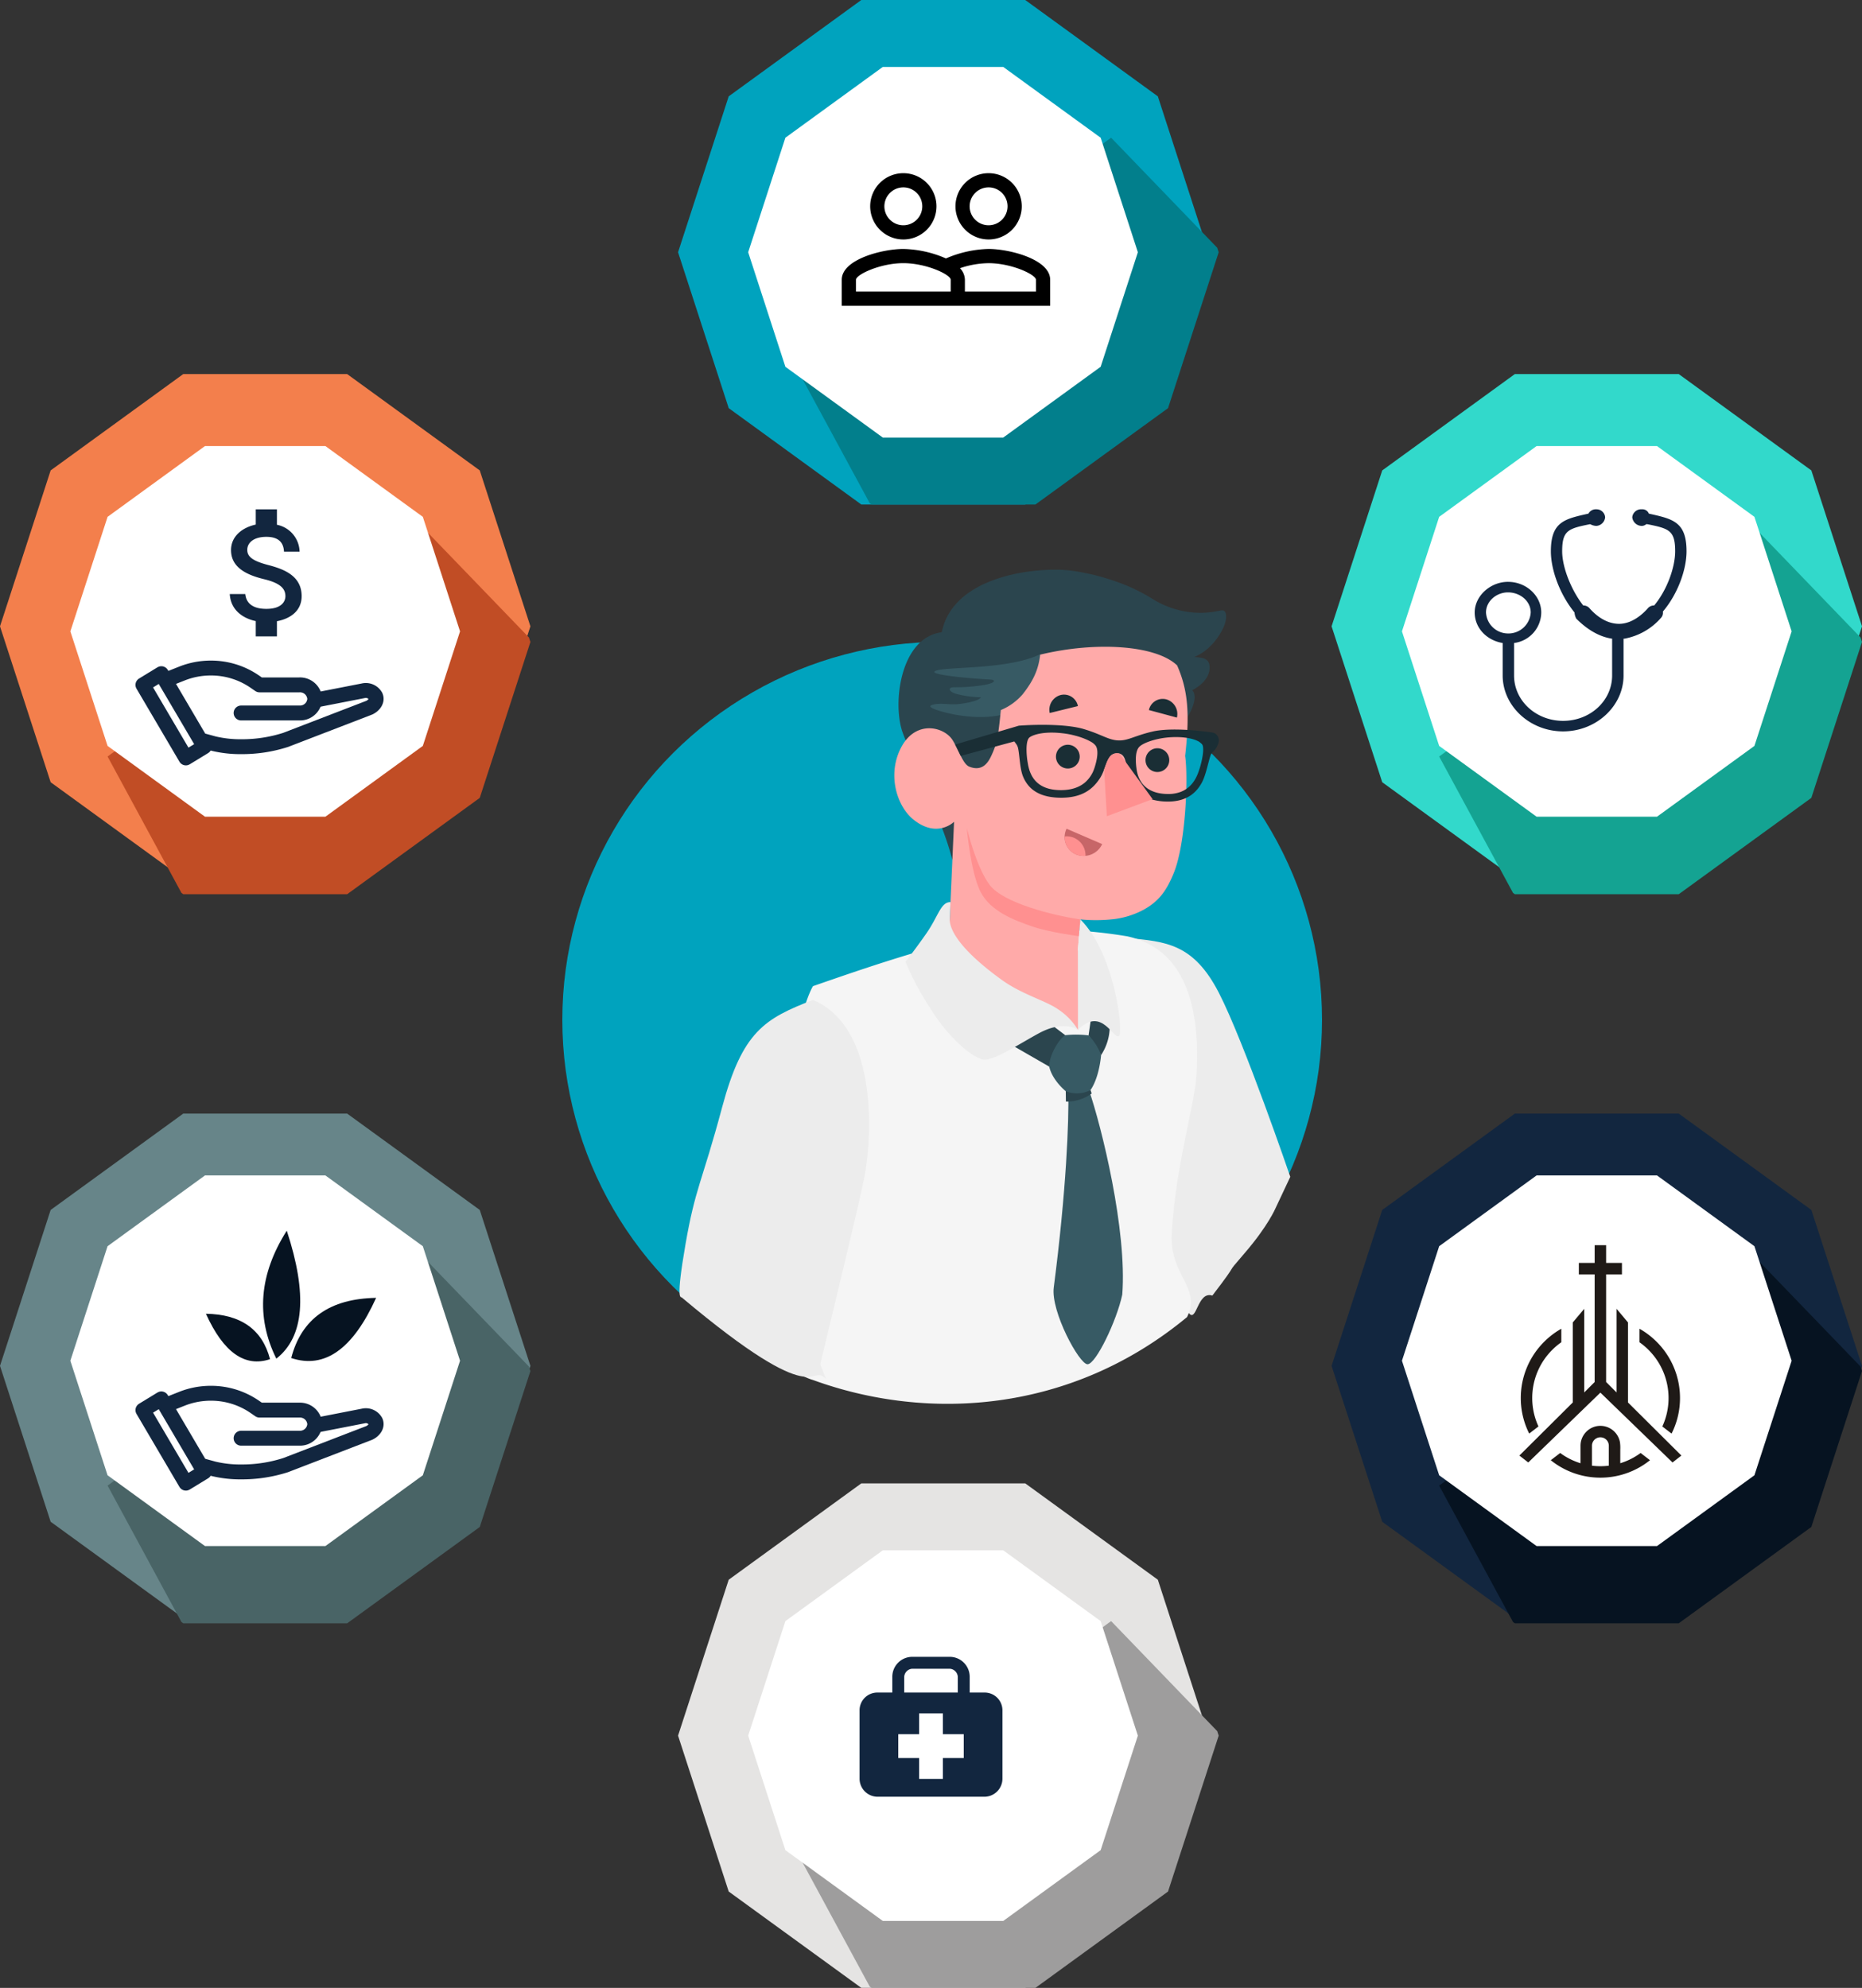 <svg xmlns="http://www.w3.org/2000/svg" xmlns:xlink="http://www.w3.org/1999/xlink" width="500" height="533.767" viewBox="0 0 500 533.767">
  <rect x="0" y="0" width="500" height="533.767" fill="#333333" stroke="none"/>
  <defs>
    <clipPath id="clip-path">
      <rect id="Rectángulo_57011" data-name="Rectángulo 57011" width="43.505" height="62.428" fill="none"/>
    </clipPath>
    <clipPath id="clip-path-2">
      <rect id="Rectángulo_57012" data-name="Rectángulo 57012" width="56.879" height="59.632" fill="#12263f"/>
    </clipPath>
    <clipPath id="clip-path-3">
      <rect id="Rectángulo_57013" data-name="Rectángulo 57013" width="45.702" height="35.104" fill="#061321"/>
    </clipPath>
  </defs>
  <g id="Grupo_183470" data-name="Grupo 183470" transform="translate(-184 -5471.657)">
    <path id="Trazado_210903" data-name="Trazado 210903" d="M750.732,0l-35.607,25.87-13.6,41.861,13.6,41.862,35.125,25.521.482.349H794.75l35.607-25.87,13.6-41.862-.393-1.208L830.357,25.872,794.75,0Z" transform="translate(-335.447 5471.656)" fill="#00a3be"/>
    <path id="Trazado_210904" data-name="Trazado 210904" d="M950,203.483l-13.6,41.862-35.607,25.87H856.777l-.482-.349-19.837-36.629,84.656-61.507,28.493,29.545Z" transform="translate(-438.75 5335.906)" fill="#027f8c"/>
    <path id="Trazado_210905" data-name="Trazado 210905" d="M825.931,183.467,799.77,164.46l-9.992-30.754,9.992-30.753,26.161-19.007h32.336l26.161,19.007,9.992,30.753-9.992,30.754-26.161,19.007Z" transform="translate(-404.871 5405.682)" fill="#fff"/>
    <path id="Trazado_210906" data-name="Trazado 210906" d="M750.732,1592.291l-35.607,25.87-13.6,41.861,13.6,41.862L750.25,1727.4l.482.349H794.75l35.607-25.87,13.6-41.862-.393-1.208-13.206-40.653-35.607-25.87Z" transform="translate(-335.447 4277.671)" fill="#e5e4e3"/>
    <path id="Trazado_210907" data-name="Trazado 210907" d="M836.457,1826.524l19.837,36.63.482.349h44.018l35.607-25.87L950,1795.77l-.393-1.208-28.493-29.545Z" transform="translate(-438.749 4141.922)" fill="#9e9d9d"/>
    <path id="Trazado_210908" data-name="Trazado 210908" d="M825.931,1775.753l-26.161-19.007-9.992-30.754,9.992-30.753,26.161-19.007h32.336l26.161,19.007,9.992,30.753-9.992,30.754-26.161,19.007Z" transform="translate(-404.871 4211.701)" fill="#fff"/>
    <path id="Trazado_210909" data-name="Trazado 210909" d="M1426.878,1195.372l-35.608,25.87-13.6,41.861,13.6,41.862,35.126,25.521.482.349H1470.9l35.607-25.87,13.6-41.862-.393-1.208-13.206-40.653-35.607-25.87Z" transform="translate(-836.102 4575.302)" fill="#12263f"/>
    <path id="Trazado_210910" data-name="Trazado 210910" d="M1512.6,1429.6l19.837,36.63.482.349h44.017l35.607-25.87,13.6-41.862-.393-1.208L1597.26,1368.1Z" transform="translate(-942.146 4440.954)" fill="#061321"/>
    <path id="Trazado_210911" data-name="Trazado 210911" d="M1502.078,1378.834l-26.161-19.007-9.993-30.754,9.993-30.753,26.161-19.007h32.336l26.161,19.007,9.993,30.753-9.993,30.754-26.161,19.007Z" transform="translate(-905.46 4507.958)" fill="#fff"/>
    <path id="Trazado_210912" data-name="Trazado 210912" d="M1426.878,401.536l-35.608,25.87-13.6,41.861,13.6,41.862,35.126,25.521.482.349H1470.9l35.607-25.87,13.6-41.862-.393-1.208L1506.5,427.406l-35.607-25.87Z" transform="translate(-836.102 5170.564)" fill="#32d9cb"/>
    <path id="Trazado_210913" data-name="Trazado 210913" d="M1512.6,635.769l19.837,36.629.482.349h44.017l35.607-25.87,13.6-41.862-.393-1.208-28.493-29.545Z" transform="translate(-942.146 5039.017)" fill="#14a392"/>
    <path id="Trazado_210914" data-name="Trazado 210914" d="M1502.078,585l-26.161-19.007-9.993-30.754,9.993-30.753,26.161-19.007h32.336l26.161,19.007,9.993,30.753-9.993,30.754L1534.414,585Z" transform="translate(-905.46 5105.95)" fill="#fff"/>
    <path id="Trazado_210915" data-name="Trazado 210915" d="M49.205,1195.372,13.6,1221.242,0,1263.1l13.6,41.862,35.126,25.521.482.349H93.223l35.607-25.87,13.6-41.862-.393-1.208-13.206-40.653-35.607-25.87Z" transform="translate(184 4575.302)" fill="#678589"/>
    <path id="Trazado_210916" data-name="Trazado 210916" d="M248.473,1398.851l-13.6,41.862-35.607,25.87H155.25l-.482-.349L134.93,1429.6l84.656-61.507,28.493,29.545Z" transform="translate(77.956 4440.955)" fill="#496466"/>
    <path id="Trazado_210917" data-name="Trazado 210917" d="M124.4,1378.834l-26.161-19.007-9.992-30.754,9.992-30.753,26.161-19.007h32.336L182.9,1298.32l9.992,30.753-9.992,30.754-26.161,19.007Z" transform="translate(114.642 4507.958)" fill="#fff"/>
    <path id="Trazado_210918" data-name="Trazado 210918" d="M49.205,401.536,13.6,427.406,0,469.267l13.6,41.862,35.126,25.521.482.349H93.223l35.607-25.87,13.6-41.862-.393-1.208L128.83,427.406l-35.607-25.87Z" transform="translate(184 5170.564)" fill="#f37f4c"/>
    <path id="Trazado_210919" data-name="Trazado 210919" d="M248.473,605.015l-13.6,41.862-35.607,25.87H155.25l-.482-.349L134.93,635.769l84.656-61.507,28.493,29.545Z" transform="translate(77.956 5039.018)" fill="#c14d25"/>
    <path id="Trazado_210920" data-name="Trazado 210920" d="M124.4,585,98.244,565.992l-9.992-30.754,9.992-30.753L124.4,485.477h32.336L182.9,504.484l9.992,30.753L182.9,565.992,156.741,585Z" transform="translate(114.642 5105.95)" fill="#fff"/>
    <path id="Icon_map-doctor" data-name="Icon map-doctor" d="M34.229,10.311H30.293V6.134A5.36,5.36,0,0,0,24.943.72H14.863A5.36,5.36,0,0,0,9.512,6.134v4.177H5.576A4.767,4.767,0,0,0,.72,15.056V33.445a4.847,4.847,0,0,0,4.856,4.84H34.229a4.849,4.849,0,0,0,4.856-4.841V15.056A4.768,4.768,0,0,0,34.229,10.311ZM12.709,6.134a2.308,2.308,0,0,1,2.154-2.217h10.08A2.31,2.31,0,0,1,27.1,6.134v4.177H12.709ZM28.694,27.9H23.1V33.49H16.705V27.9H11.111V21.5h5.595V15.906H23.1V21.5h5.595V27.9Z" transform="translate(414.098 5915.815)" fill="#12263f"/>
    <path id="Icon_material-attach-money" data-name="Icon material-attach-money" d="M19.87,19.478c-4.3-1.119-5.688-2.275-5.688-4.076,0-2.067,1.915-3.508,5.119-3.508,3.375,0,4.626,1.612,4.74,3.981h4.19a7.558,7.558,0,0,0-6.086-7.224V4.5H16.457V8.6c-3.678.8-6.636,3.185-6.636,6.844,0,4.38,3.621,6.56,8.911,7.83,4.74,1.138,5.688,2.806,5.688,4.569,0,1.308-.929,3.394-5.119,3.394-3.906,0-5.441-1.744-5.65-3.981H9.48c.228,4.152,3.337,6.484,6.977,7.261v4.114h5.688V34.551c3.7-.7,6.636-2.844,6.636-6.731C28.781,22.436,24.174,20.6,19.87,19.478Z" transform="translate(236.219 5603.911)" fill="#12263f"/>
    <g id="Grupo_181906" data-name="Grupo 181906" transform="translate(-423.318 -395.788)">
      <path id="Trazado_211005" data-name="Trazado 211005" d="M40.541,25.336l12.893-2.515a2.983,2.983,0,0,1,3.3,1.432c.555,1.234-.4,2.48-1.648,3.094l-22.5,8.667a38.4,38.4,0,0,1-11.944,1.822A30.716,30.716,0,0,1,13.3,37.02l-2.551-.7" transform="translate(651.426 6030.104)" fill="none" stroke="#12263f" stroke-linecap="round" stroke-linejoin="round" stroke-width="4"/>
      <path id="Trazado_211006" data-name="Trazado 211006" d="M17.229,39.362l-4.944,3.017L.75,22.767,5.694,19.75Z" transform="translate(644.946 6028.579)" fill="none" stroke="#12263f" stroke-linecap="round" stroke-linejoin="round" stroke-width="4"/>
      <path id="Trazado_211007" data-name="Trazado 211007" d="M24.525,30.819H40.18a3.957,3.957,0,0,0,4.12-3.772,3.957,3.957,0,0,0-4.12-3.772H29.469l-1.406-.966a20.657,20.657,0,0,0-11.669-3.56,21,21,0,0,0-7.722,1.463L4.75,21.767" transform="translate(647.538 6028.07)" fill="none" stroke="#12263f" stroke-linecap="round" stroke-linejoin="round" stroke-width="4"/>
    </g>
    <g id="Grupo_181911" data-name="Grupo 181911" transform="translate(-423.318 -201.057)">
      <path id="Trazado_211005-2" data-name="Trazado 211005" d="M40.541,25.336l12.893-2.515a2.983,2.983,0,0,1,3.3,1.432c.555,1.234-.4,2.48-1.648,3.094l-22.5,8.667a38.4,38.4,0,0,1-11.944,1.822A30.716,30.716,0,0,1,13.3,37.02l-2.551-.7" transform="translate(651.426 6030.104)" fill="none" stroke="#12263f" stroke-linecap="round" stroke-linejoin="round" stroke-width="4"/>
      <path id="Trazado_211006-2" data-name="Trazado 211006" d="M17.229,39.362l-4.944,3.017L.75,22.767,5.694,19.75Z" transform="translate(644.946 6028.579)" fill="none" stroke="#12263f" stroke-linecap="round" stroke-linejoin="round" stroke-width="4"/>
      <path id="Trazado_211007-2" data-name="Trazado 211007" d="M24.525,30.819H40.18a3.957,3.957,0,0,0,4.12-3.772,3.957,3.957,0,0,0-4.12-3.772H29.469l-1.406-.966a20.657,20.657,0,0,0-11.669-3.56,21,21,0,0,0-7.722,1.463L4.75,21.767" transform="translate(647.538 6028.07)" fill="none" stroke="#12263f" stroke-linecap="round" stroke-linejoin="round" stroke-width="4"/>
    </g>
    <g id="Grupo_181908" data-name="Grupo 181908" transform="translate(592 5806.001)">
      <g id="Grupo_181907" data-name="Grupo 181907" transform="translate(0 -0.001)" clip-path="url(#clip-path)">
        <path id="Trazado_211008" data-name="Trazado 211008" d="M2.637,50.587A21.192,21.192,0,0,1,.372,41.072v-.038a21.32,21.32,0,0,1,6.285-15.1,21.577,21.577,0,0,1,4.6-3.5v3.63A18.566,18.566,0,0,0,8.82,28.112,18.234,18.234,0,0,0,3.448,41.034v.038a18.158,18.158,0,0,0,1.674,7.6M32.247,22.433a21.7,21.7,0,0,1,4.614,3.515l0,0a21.316,21.316,0,0,1,6.27,15.08v.037a21.184,21.184,0,0,1-2.267,9.528l-2.483-1.914a18.173,18.173,0,0,0,1.672-7.615v-.037a18.232,18.232,0,0,0-5.368-12.9v-.007a18.532,18.532,0,0,0-2.44-2.051ZM16.413,58.549v-4.7a5.335,5.335,0,0,1,.529-2.309,5.405,5.405,0,0,1,1.035-1.457,5.332,5.332,0,0,1,3.771-1.574h.012a5.365,5.365,0,0,1,5.246,4.394,11.121,11.121,0,0,1,.085,1.982V58.55a18.268,18.268,0,0,0,5.465-2.75l2.516,1.938A21.247,21.247,0,0,1,21.78,62.427h-.039A21.271,21.271,0,0,1,8.428,57.741L10.952,55.8a18.29,18.29,0,0,0,5.461,2.752m7.6.661V53.847A2.254,2.254,0,0,0,21.76,51.59h-.012a2.257,2.257,0,0,0-2.258,2.253V59.21a18.37,18.37,0,0,0,2.251.14h.039a18.059,18.059,0,0,0,2.234-.14M0,56.488,14.334,42.235V20.747l3.078-3.66V39.545l2.8-2.8V7.841H15.964V4.763h4.249V0h3.078V4.764h4.249V7.84H23.291v28.9l2.8,2.8V17.086l3.075,3.66v21.49L43.5,56.488l-2.381,1.857L21.751,39.59,2.381,58.345Z" transform="translate(0 0.001)" fill="#1f1a17" fill-rule="evenodd"/>
      </g>
    </g>
    <g id="Grupo_181910" data-name="Grupo 181910" transform="translate(580 5608.411)">
      <g id="Grupo_181909" data-name="Grupo 181909" transform="translate(0 0)" clip-path="url(#clip-path-2)">
        <path id="Trazado_211009" data-name="Trazado 211009" d="M40.192,34.74a17.09,17.09,0,0,0,9.87-5.636,1.987,1.987,0,0,0,.468-1.649c3.989-4.682,6.35-11.255,6.35-16.181,0-8-3.766-8.69-10.114-10.114A1.851,1.851,0,0,0,44.893,0a2.392,2.392,0,0,0-2.584,2.116,2.58,2.58,0,0,0,2.584,2.34,1.886,1.886,0,0,0,1.18-.468H46.3c5.88,1.18,7.528,1.649,7.528,7.286,0,4.214-2.116,10.319-5.636,14.551a2.129,2.129,0,0,0-1.649.693c-1.649,1.892-4.476,4.233-7.772,4.233-3.522,0-6.331-2.34-7.98-4.233a2.152,2.152,0,0,0-1.649-.693c-3.3-4.233-5.655-10.337-5.655-14.551,0-5.638,1.649-6.106,7.528-7.286a3.561,3.561,0,0,0,1.649.468,2.533,2.533,0,0,0,2.359-2.34A2.32,2.32,0,0,0,32.663,0a2.228,2.228,0,0,0-2.117,1.16c-6.33,1.424-10.094,2.117-10.094,10.114,0,4.926,2.34,11.5,6.348,16.425a4.221,4.221,0,0,0,.468,1.649C30.3,32.4,33.6,34.273,36.9,34.74v9.872c0,6.8-5.881,12.192-13.166,12.192-7.268,0-13.166-5.394-13.166-12.192V35.9a8.338,8.338,0,0,0,7.3-8.2c0-4.457-3.989-8.222-8.934-8.222C4.233,19.477,0,23.241,0,27.7c0,4.214,3.277,7.511,7.51,8.2v8.71c0,8.2,7.286,15.02,16.22,15.02s16.239-6.817,16.239-15.02V34.74Zm-31.258-1.4A5.989,5.989,0,0,0,15.04,27.7c0-3.052-2.829-5.394-6.106-5.394-3.071,0-5.9,2.342-5.9,5.394a5.939,5.939,0,0,0,5.9,5.638" transform="translate(0 0)" fill="#12263f" fill-rule="evenodd"/>
      </g>
    </g>
    <path id="Icon_material-people-outline" data-name="Icon material-people-outline" d="M40.931,27.852A30.493,30.493,0,0,0,29.483,30.4a30.009,30.009,0,0,0-11.448-2.544C12.515,27.852,1.5,30.6,1.5,36.119v7H57.467v-7C57.467,30.6,46.452,27.852,40.931,27.852ZM30.755,39.3H5.316v-3.18c0-1.374,6.513-4.452,12.72-4.452s12.72,3.078,12.72,4.452Zm22.9,0H34.571v-3.18a4.629,4.629,0,0,0-1.323-3.1,24.543,24.543,0,0,1,7.683-1.348c6.207,0,12.72,3.078,12.72,4.452ZM18.036,25.308a8.9,8.9,0,1,0-8.9-8.9A8.914,8.914,0,0,0,18.036,25.308Zm0-13.992A5.088,5.088,0,1,1,12.948,16.4,5.1,5.1,0,0,1,18.036,11.316Zm22.9,13.992a8.9,8.9,0,1,0-8.9-8.9A8.914,8.914,0,0,0,40.931,25.308Zm0-13.992A5.088,5.088,0,1,1,35.843,16.4,5.1,5.1,0,0,1,40.931,11.316Z" transform="translate(408.533 5510.651)"/>
    <g id="Grupo_181913" data-name="Grupo 181913" transform="translate(239.298 5802.11)">
      <g id="Grupo_181912" data-name="Grupo 181912" clip-path="url(#clip-path-3)">
        <path id="Trazado_211010" data-name="Trazado 211010" d="M259.954,0q-11.122,17.534-2.808,34.357Q268.379,25.61,259.954,0" transform="translate(-238.244)" fill="#061321" fill-rule="evenodd"/>
        <path id="Trazado_211011" data-name="Trazado 211011" d="M401.327,298.07q-18.679.32-22.8,16.155,13.448,4.492,22.8-16.155" transform="translate(-355.625 -280.033)" fill="#061321" fill-rule="evenodd"/>
        <path id="Trazado_211012" data-name="Trazado 211012" d="M0,368.531q14.1.243,17.211,12.2Q7.052,384.118,0,368.531" transform="translate(0 -346.23)" fill="#061321" fill-rule="evenodd"/>
      </g>
    </g>
    <g id="Grupo_183099" data-name="Grupo 183099" transform="translate(3981.429 11603.102)">
      <ellipse id="Elipse_5575" data-name="Elipse 5575" cx="102" cy="101.5" rx="102" ry="101.5" transform="translate(-3646.429 -5959.102)" fill="#00a3be"/>
      <path id="Trazado_214076" data-name="Trazado 214076" d="M482.422,555.26c10.317.966,17.746,1.482,24.555,14.689s19.192,49.441,19.192,49.441l-3.986,8.47s-1.993,4.733-8.22,11.957-.5.747-8.719,11.459c-4.127-1.341-4.187,7.827-6.477,4.484-8.8-12.843-18.271-51.35-18.271-51.35Z" transform="translate(-3977.12 -6434.844)" fill="#ececec"/>
      <path id="Trazado_214078" data-name="Trazado 214078" d="M272.094,587.138c1.51-25.2-7.222-34.912-18.535-37.392a131.147,131.147,0,0,0-34.951-1.139c-17.352,3.272-37.565,10.389-49.465,14.51,0,0-2.905,4.258-6.1,21.869-2.269,12.512-4.9,27.521-8.241,51.286-2.044,14.53-9.958,21.356,0,25.377,2.41,1.016,11.221,6.417,14.34,7.224,30.763,11.21,69.239,8.933,100.447-16.9,3.795-7.74-4.178-10.883-4.169-21.4.871-18.375,6.2-35.512,6.673-43.431" transform="translate(-3748.257 -6429.772)" fill="#f5f5f5"/>
      <path id="Trazado_214079" data-name="Trazado 214079" d="M363.982,276.622a16.108,16.108,0,0,0,1.99-2.9c.814-1.475,2.171-4.822.681-6.208,2.293-1.172,4.642-3.253,4.7-6.029.056-2.636-2.039-2.733-4.143-2.9,4.9-1.985,7.452-6.838,8.072-8.452s.636-3.148.16-3.731c-.681-.832-1.43.114-5.8.317a24.5,24.5,0,0,1-13.361-3.561,48.667,48.667,0,0,0-10.558-5,59.721,59.721,0,0,0-11.578-2.762c-8.309-1.086-31.569.912-34.726,16.545-11.235,1.427-13.346,19.4-10.432,27.126,5.366,14.222,10.643,23.693,13.239,33.89.593-.389,38.844-20.658,47.653-26.426l9.9-6.483a19.445,19.445,0,0,0,4.2-3.423" transform="translate(-3843.959 -6213.622)" fill="#2b454e"/>
      <path id="Trazado_214080" data-name="Trazado 214080" d="M337.928,323.841c4.985-1.985,9.243-6.335,10.047-11.641l-2.954-3.652c-8.477,4.109-24.08,3.334-27.765,4.36s7.708,2.1,14.542,2.475c1.553.226.571,1.011-1.768,1.419a46.95,46.95,0,0,1-8.324.638c-1.452.043-1.454,1.047.5,1.718a27.758,27.758,0,0,0,6.853.973c-.638,1.121-4.884,1.721-6.168,1.836-2.49.223-4.95-.461-7,.238s3.954,2.168,6.182,2.574c5.279.96,10.873,1.047,15.857-.939" transform="translate(-3863.073 -6264.347)" fill="#375a64"/>
      <path id="Trazado_214081" data-name="Trazado 214081" d="M289.227,348.493c6.46,5.231,10.972.634,10.972.634l-1.51,33.963c8.166,11.547,28.373,16.623,34.782,21.9,1.742-3.5,3.641-13.562-.028-21.526l.669-8.12a43.189,43.189,0,0,0,9.046-.077,22.9,22.9,0,0,0,7.9-2.493c3.91-2.178,6.061-4.752,8.16-9.934,3.189-7.872,3.892-25.56,3.031-31.385,1.258-11.147.828-17.56-2.158-24.313-5.687-5.452-21.81-6.5-36.769-2.885-.42,3.684-1.61,6.74-4.729,10.67a15.619,15.619,0,0,1-5.834,4.207c-.692,7.158-1.062,9.081-2.524,12.191-.814,1.792-2.392,4.462-5.984,2.988-1.7-.7-2.813-4.559-4.487-7.166-2.251-3.506-9.708-5.418-13.662,1.809-4,7.362-1.284,15.929,3.123,19.535" transform="translate(-3841.435 -6259.92)" fill="#ffaaa9"/>
      <path id="Trazado_214082" data-name="Trazado 214082" d="M377.664,484.253c-7.432-1.055-20.614-4.432-24.272-9.151s-6.206-15.362-6.206-15.362.991,11.879,3.691,17.137,9.071,7.6,13.716,9.226,12.707,2.665,12.707,2.665Z" transform="translate(-3884.992 -6368.832)" fill="#ff9090"/>
      <path id="Trazado_214083" data-name="Trazado 214083" d="M426.6,346.8l-7.566,1.861a4.089,4.089,0,0,1,2.947-4.831,3.8,3.8,0,0,1,4.619,2.97" transform="translate(-3934.582 -6288.657)" fill="#1a2e35"/>
      <path id="Trazado_214084" data-name="Trazado 214084" d="M505.438,350.426l7.523,2.028a4.088,4.088,0,0,0-2.84-4.894,3.8,3.8,0,0,0-4.683,2.866" transform="translate(-3994.357 -6291.217)" fill="#1a2e35"/>
      <path id="Trazado_214085" data-name="Trazado 214085" d="M432.745,460.282l9.561,4.127a5.465,5.465,0,0,1-7.039,2.765,5.081,5.081,0,0,1-2.521-6.892" transform="translate(-3943.769 -6369.207)" fill="#c76668"/>
      <path id="Trazado_214086" data-name="Trazado 214086" d="M432.97,466.891a5.084,5.084,0,0,1,4.865,5.224,5.175,5.175,0,0,1-2.559-.375,5.015,5.015,0,0,1-3.023-4.807,5.053,5.053,0,0,1,.717-.042" transform="translate(-3943.778 -6373.773)" fill="#ff9090"/>
      <path id="Trazado_214087" data-name="Trazado 214087" d="M406.349,372.1c-.469-.074-.959-.146-1.467-.213-4.738-.631-10.968-.989-14.809-.107-4.813,1.112-6.586,2.483-9.2,2.4-2.791-.112-4.446-1.609-9.381-3.073-3.935-1.159-10.617-1.267-15.76-.991-.552.03-1.088.065-1.6.1l-17.122,5.063c.51,1,1.137,2.293,1.513,3.05l14.391-3.882c.221.322.445.611.591.824a3.073,3.073,0,0,1,.435,1.115c.4,1.908.457,5.538,1.353,7.587a8.986,8.986,0,0,0,1.815,2.774,7.829,7.829,0,0,0,.971.835c.185.131.37.255.569.379a9.4,9.4,0,0,0,1.714.816c.1.035.194.07.291.1.149.047.3.1.462.142s.318.084.485.126a12.894,12.894,0,0,0,1.549.275c.214.031.438.054.666.075.268.02.549.039.838.05,6.484.259,9.4-2.4,11.231-5.2s1.723-6.831,4.712-6.713c.1.005.194.011.284.025a2.1,2.1,0,0,1,.261.048c2.174.542,1.622,4.221,2.811,6.932a10.343,10.343,0,0,0,1.9,2.981c.15.162.3.316.47.467.083.079.167.15.254.221s.175.144.267.214.161.123.245.181c.143.1.2.142.266.182s.139.091.213.133c.047.031.1.062.147.091a9.791,9.791,0,0,0,2.512,1.019c.076.019.155.04.235.058a15.22,15.22,0,0,0,3.138.4c6.074.2,8.41-2.911,9.557-4.887s1.794-5.572,2.427-7.453a2.335,2.335,0,0,1,.628-.967,5.163,5.163,0,0,0,1.581-2.724,2.2,2.2,0,0,0-1.446-2.46m-31.935,9.511a8.562,8.562,0,0,1-2.553,3.887h0c-1.493,1.251-3.767,2.185-7.242,2.01-3.514-.174-5.464-1.56-6.576-3.141-.07-.1-.137-.2-.194-.292s-.123-.194-.177-.29-.1-.18-.147-.272-.083-.163-.12-.244a1.929,1.929,0,0,1-.089-.193q-.045-.09-.077-.174c-.04-.1-.08-.2-.116-.29v0a8.684,8.684,0,0,1-.276-.846c0-.006,0-.012-.007-.021-.047-.173-.091-.343-.129-.505-.068-.294-.12-.57-.161-.812-.009-.053-.017-.106-.026-.156l-.027-.149c-.349-2.009-.643-5.943.539-6.785,1.141-.81,4.2-1.651,9-1.055.163.013.336.036.511.063.735.105,1.465.243,2.18.419.285.067.565.142.841.218a20.445,20.445,0,0,1,2.1.7c.223.088.437.178.638.268.244.1.473.217.69.33.046.023.092.046.137.072a2.8,2.8,0,0,1,.25.139,4.155,4.155,0,0,1,1.366,1.1c.872,1.256.386,3.827-.331,6.022m28.229.172c-.492,1.54-1.551,4.865-5.047,6.209a9.438,9.438,0,0,1-3.645.572c-3.83-.075-5.886-1.573-6.991-3.243a.22.22,0,0,1-.018-.03c-.044-.065-.083-.127-.119-.188s-.09-.148-.129-.217c-.021-.036-.043-.075-.064-.113-.057-.107-.113-.216-.161-.322-.059-.125-.114-.248-.165-.375-.027-.06-.051-.121-.074-.182-.014-.036-.024-.068-.037-.1-.02-.052-.036-.1-.053-.153s-.03-.082-.039-.118a9.14,9.14,0,0,1-.351-1.5c-.326-2.232-.392-4.82.611-6.01s4.667-2.4,8.126-2.658c.8-.059,1.541-.08,2.23-.067l.263.007.283.011c.263.01.521.029.767.047.093.007.185.015.279.025.124.014.245.025.361.041.206.022.406.051.6.083.393.062.761.134,1.1.218.087.022.175.044.259.067a.368.368,0,0,1,.068.019c.055.015.115.03.175.05.087.022.178.052.261.079.107.032.214.071.313.105.186.067.354.135.511.208a.89.89,0,0,1,.09.04,4.222,4.222,0,0,1,1.14.716c.97.915.085,4.81-.539,6.784" transform="translate(-3877.962 -6306.809)" fill="#1a2e35"/>
      <path id="Trazado_214088" data-name="Trazado 214088" d="M424.66,390.308a3.189,3.189,0,1,0,3.367-3,3.189,3.189,0,0,0-3.367,3" transform="translate(-3938.529 -6318.773)" fill="#1a2e35"/>
      <path id="Trazado_214089" data-name="Trazado 214089" d="M502.5,393.357a3.189,3.189,0,1,0,3.367-3,3.189,3.189,0,0,0-3.367,3" transform="translate(-3992.32 -6320.88)" fill="#1a2e35"/>
      <path id="Trazado_214090" data-name="Trazado 214090" d="M479.544,407.044l-.2.064-12.082,4.516-.733-12.547c.863-2.272,1.38-4.431,3.574-4.345a1.435,1.435,0,0,1,.287.029,1.4,1.4,0,0,1,.268.046c.018,0,.018,0,.035.02l1.658,2.28Z" transform="translate(-3967.467 -6323.906)" fill="#ff9090"/>
      <path id="Trazado_214091" data-name="Trazado 214091" d="M456.372,630.472a14.031,14.031,0,0,0,2.31-7.386l-4.732-4.475-.942,6.577Z" transform="translate(-3958.124 -6478.624)" fill="#2b454e"/>
      <path id="Trazado_214092" data-name="Trazado 214092" d="M379.665,618.549l-12.533-9.471-11.185,6.737,19.418,11.174Z" transform="translate(-3891.047 -6472.036)" fill="#2b454e"/>
      <path id="Trazado_214093" data-name="Trazado 214093" d="M305.945,524.052l-.207,4.654c-.019,2.671,2.488,7.937,14.022,16.269,5.278,3.812,11.675,5.53,14.94,7.774a17.541,17.541,0,0,1,5.475,5.6s-3.672-2.759-10.465.911c-5.521,2.984-12.416,7.652-15.147,7.015-2.658-.619-8.605-4.961-14.247-14a76.847,76.847,0,0,1-6.458-12.191s2.929-3.767,5.567-7.561c3.319-4.772,3.864-8.469,6.52-8.469" transform="translate(-3848.139 -6413.276)" fill="#ececec"/>
      <path id="Trazado_214094" data-name="Trazado 214094" d="M443.727,568.761c6.525-6.563,9.6,3.035,11.08,1.578,1.105-1.091-1.116-21.92-10.437-31.223l-.67,8.119Z" transform="translate(-3951.69 -6423.688)" fill="#ececec"/>
      <path id="Trazado_214095" data-name="Trazado 214095" d="M421.8,687.68c.2,7.935-.517,26.654-3.9,52.761-.829,6.4,6.83,20.6,9.063,20.608s7.844-11.687,9.333-18.7c1.335-17.276-5.592-45.251-8.948-54.932Z" transform="translate(-3932.365 -6526.174)" fill="#375a64"/>
      <path id="Trazado_214096" data-name="Trazado 214096" d="M440.144,688.357c-.1-.327-.2-.651-.3-.94l-6.652.315.037,2.782a11.366,11.366,0,0,0,6.914-2.158" transform="translate(-3944.43 -6526.174)" fill="#2b454e"/>
      <path id="Trazado_214097" data-name="Trazado 214097" d="M423.1,639.378a28.228,28.228,0,0,1,6.267.051,14.9,14.9,0,0,1,3.363,5.284s-.4,5.824-2.832,9.395a7.947,7.947,0,0,1-6.652.315s-3.585-2.854-4.446-6.605c-.016-3.19,2.779-7.6,4.3-8.44" transform="translate(-3934.485 -6492.865)" fill="#375a64"/>
      <path id="Trazado_214103" data-name="Trazado 214103" d="M128.666,609.078c-12.993,5.034-18.943,8.434-24.407,28.834s-7.175,21.432-9.846,36.854-1.246,13.95-1,14.2c37.615,31.637,34.183,17.322,38.724,21.871l-1.531-3.923s9.836-40.465,11.779-49.815,4.426-40.318-13.721-48.02" transform="translate(-3707.78 -6472.036)" fill="#ececec"/>
    </g>
  </g>
</svg>
